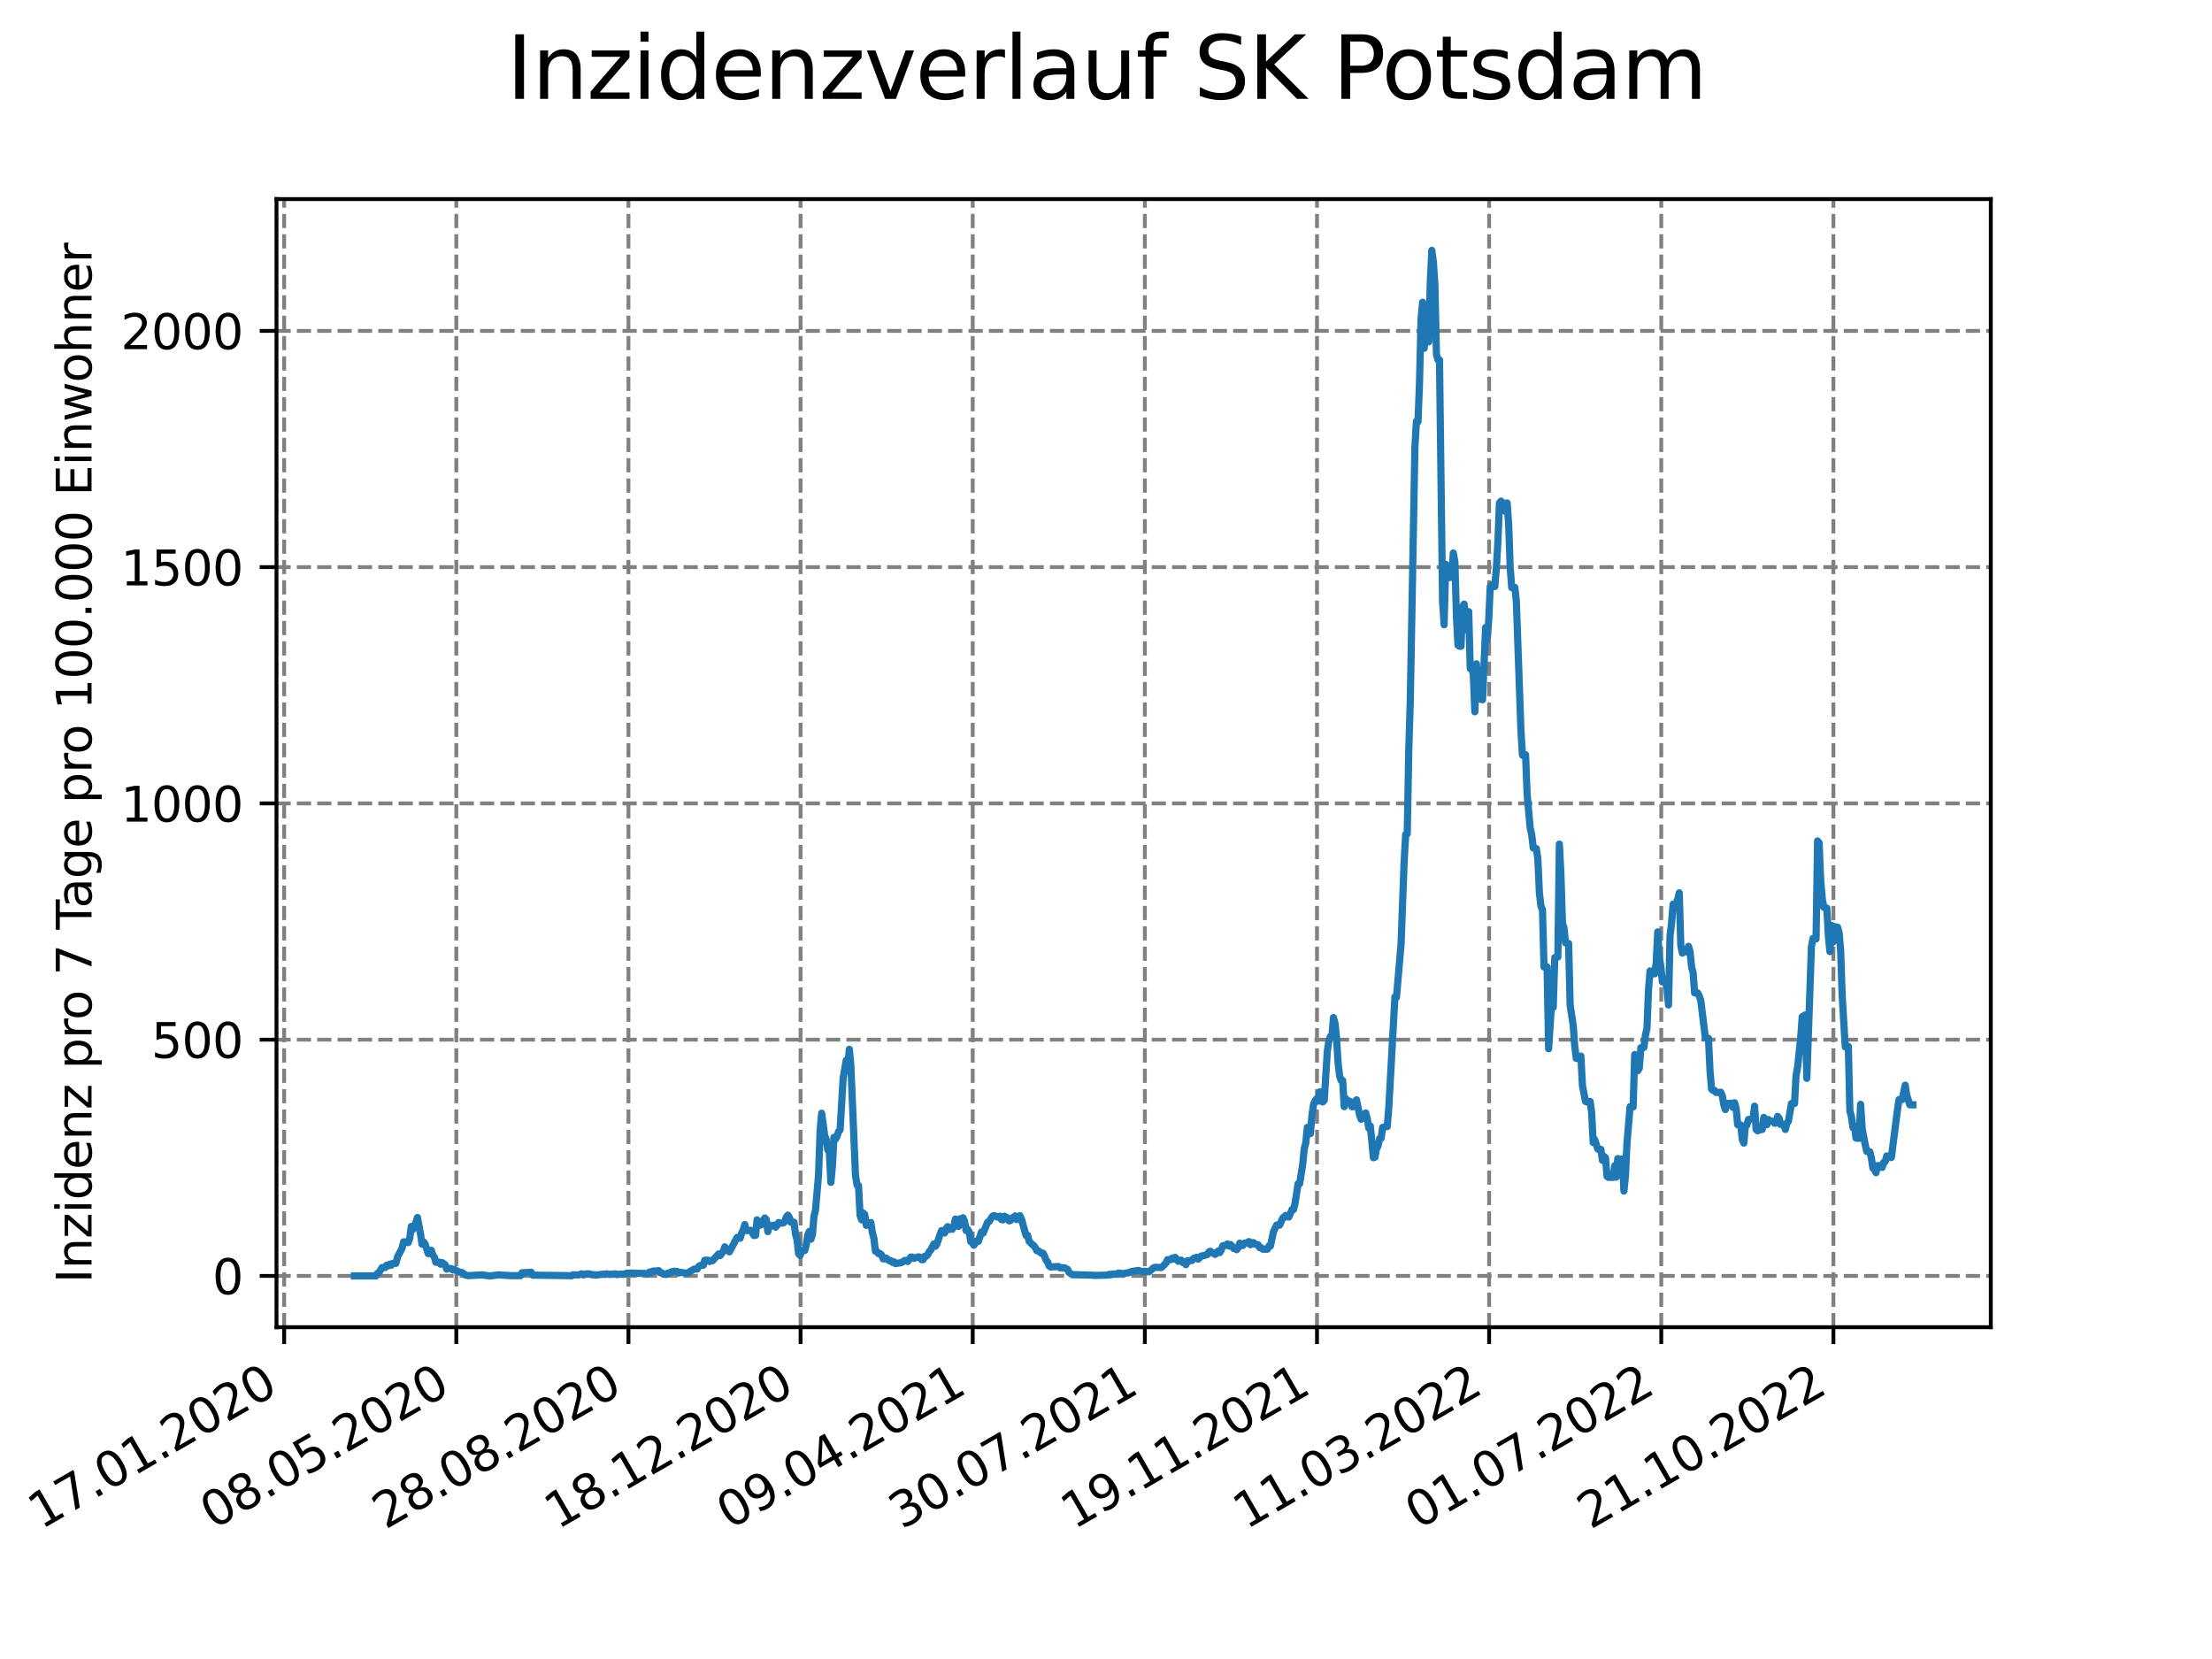 <?xml version="1.0" encoding="utf-8" standalone="no"?>
<!DOCTYPE svg PUBLIC "-//W3C//DTD SVG 1.1//EN"
  "http://www.w3.org/Graphics/SVG/1.1/DTD/svg11.dtd">
<svg xmlns:xlink="http://www.w3.org/1999/xlink" width="460.8pt" height="345.6pt" viewBox="0 0 460.8 345.6" xmlns="http://www.w3.org/2000/svg" version="1.1">
 <defs>
  <style type="text/css">*{stroke-linejoin: round; stroke-linecap: butt}</style>
 </defs>
 <g id="figure_1">
  <g id="patch_1">
   <path d="M 0 345.6 
L 460.8 345.6 
L 460.8 0 
L 0 0 
z
" style="fill: #ffffff"/>
  </g>
  <g id="axes_1">
   <g id="patch_2">
    <path d="M 57.6 276.48 
L 414.72 276.48 
L 414.72 41.472 
L 57.6 41.472 
z
" style="fill: #ffffff"/>
   </g>
   <g id="matplotlib.axis_1">
    <g id="xtick_1">
     <g id="line2d_1">
      <path d="M 59.198 276.48 
L 59.198 41.472 
" clip-path="url(#p64af1d3ea0)" style="fill: none; stroke-dasharray: 2.96,1.28; stroke-dashoffset: 0; stroke: #808080; stroke-width: 0.8"/>
     </g>
     <g id="line2d_2">
      <defs>
       <path id="ma44b26aef0" d="M 0 0 
L 0 3.5 
" style="stroke: #000000; stroke-width: 0.8"/>
      </defs>
      <g>
       <use xlink:href="#ma44b26aef0" x="59.198" y="276.48" style="stroke: #000000; stroke-width: 0.8"/>
      </g>
     </g>
     <g id="text_1">
      <!-- 17.01.2020 -->
      <g transform="translate(8.573 318.689) rotate(-30) scale(0.1 -0.1)">
       <defs>
        <path id="DejaVuSans-31" d="M 794 531 
L 1825 531 
L 1825 4091 
L 703 3866 
L 703 4441 
L 1819 4666 
L 2450 4666 
L 2450 531 
L 3481 531 
L 3481 0 
L 794 0 
L 794 531 
z
" transform="scale(0.016)"/>
        <path id="DejaVuSans-37" d="M 525 4666 
L 3525 4666 
L 3525 4397 
L 1831 0 
L 1172 0 
L 2766 4134 
L 525 4134 
L 525 4666 
z
" transform="scale(0.016)"/>
        <path id="DejaVuSans-2e" d="M 684 794 
L 1344 794 
L 1344 0 
L 684 0 
L 684 794 
z
" transform="scale(0.016)"/>
        <path id="DejaVuSans-30" d="M 2034 4250 
Q 1547 4250 1301 3770 
Q 1056 3291 1056 2328 
Q 1056 1369 1301 889 
Q 1547 409 2034 409 
Q 2525 409 2770 889 
Q 3016 1369 3016 2328 
Q 3016 3291 2770 3770 
Q 2525 4250 2034 4250 
z
M 2034 4750 
Q 2819 4750 3233 4129 
Q 3647 3509 3647 2328 
Q 3647 1150 3233 529 
Q 2819 -91 2034 -91 
Q 1250 -91 836 529 
Q 422 1150 422 2328 
Q 422 3509 836 4129 
Q 1250 4750 2034 4750 
z
" transform="scale(0.016)"/>
        <path id="DejaVuSans-32" d="M 1228 531 
L 3431 531 
L 3431 0 
L 469 0 
L 469 531 
Q 828 903 1448 1529 
Q 2069 2156 2228 2338 
Q 2531 2678 2651 2914 
Q 2772 3150 2772 3378 
Q 2772 3750 2511 3984 
Q 2250 4219 1831 4219 
Q 1534 4219 1204 4116 
Q 875 4013 500 3803 
L 500 4441 
Q 881 4594 1212 4672 
Q 1544 4750 1819 4750 
Q 2544 4750 2975 4387 
Q 3406 4025 3406 3419 
Q 3406 3131 3298 2873 
Q 3191 2616 2906 2266 
Q 2828 2175 2409 1742 
Q 1991 1309 1228 531 
z
" transform="scale(0.016)"/>
       </defs>
       <use xlink:href="#DejaVuSans-31"/>
       <use xlink:href="#DejaVuSans-37" x="63.623"/>
       <use xlink:href="#DejaVuSans-2e" x="127.246"/>
       <use xlink:href="#DejaVuSans-30" x="159.033"/>
       <use xlink:href="#DejaVuSans-31" x="222.656"/>
       <use xlink:href="#DejaVuSans-2e" x="286.279"/>
       <use xlink:href="#DejaVuSans-32" x="318.066"/>
       <use xlink:href="#DejaVuSans-30" x="381.689"/>
       <use xlink:href="#DejaVuSans-32" x="445.312"/>
       <use xlink:href="#DejaVuSans-30" x="508.936"/>
      </g>
     </g>
    </g>
    <g id="xtick_2">
     <g id="line2d_3">
      <path d="M 95.057 276.48 
L 95.057 41.472 
" clip-path="url(#p64af1d3ea0)" style="fill: none; stroke-dasharray: 2.96,1.28; stroke-dashoffset: 0; stroke: #808080; stroke-width: 0.8"/>
     </g>
     <g id="line2d_4">
      <g>
       <use xlink:href="#ma44b26aef0" x="95.057" y="276.48" style="stroke: #000000; stroke-width: 0.8"/>
      </g>
     </g>
     <g id="text_2">
      <!-- 08.05.2020 -->
      <g transform="translate(44.432 318.689) rotate(-30) scale(0.1 -0.1)">
       <defs>
        <path id="DejaVuSans-38" d="M 2034 2216 
Q 1584 2216 1326 1975 
Q 1069 1734 1069 1313 
Q 1069 891 1326 650 
Q 1584 409 2034 409 
Q 2484 409 2743 651 
Q 3003 894 3003 1313 
Q 3003 1734 2745 1975 
Q 2488 2216 2034 2216 
z
M 1403 2484 
Q 997 2584 770 2862 
Q 544 3141 544 3541 
Q 544 4100 942 4425 
Q 1341 4750 2034 4750 
Q 2731 4750 3128 4425 
Q 3525 4100 3525 3541 
Q 3525 3141 3298 2862 
Q 3072 2584 2669 2484 
Q 3125 2378 3379 2068 
Q 3634 1759 3634 1313 
Q 3634 634 3220 271 
Q 2806 -91 2034 -91 
Q 1263 -91 848 271 
Q 434 634 434 1313 
Q 434 1759 690 2068 
Q 947 2378 1403 2484 
z
M 1172 3481 
Q 1172 3119 1398 2916 
Q 1625 2713 2034 2713 
Q 2441 2713 2670 2916 
Q 2900 3119 2900 3481 
Q 2900 3844 2670 4047 
Q 2441 4250 2034 4250 
Q 1625 4250 1398 4047 
Q 1172 3844 1172 3481 
z
" transform="scale(0.016)"/>
        <path id="DejaVuSans-35" d="M 691 4666 
L 3169 4666 
L 3169 4134 
L 1269 4134 
L 1269 2991 
Q 1406 3038 1543 3061 
Q 1681 3084 1819 3084 
Q 2600 3084 3056 2656 
Q 3513 2228 3513 1497 
Q 3513 744 3044 326 
Q 2575 -91 1722 -91 
Q 1428 -91 1123 -41 
Q 819 9 494 109 
L 494 744 
Q 775 591 1075 516 
Q 1375 441 1709 441 
Q 2250 441 2565 725 
Q 2881 1009 2881 1497 
Q 2881 1984 2565 2268 
Q 2250 2553 1709 2553 
Q 1456 2553 1204 2497 
Q 953 2441 691 2322 
L 691 4666 
z
" transform="scale(0.016)"/>
       </defs>
       <use xlink:href="#DejaVuSans-30"/>
       <use xlink:href="#DejaVuSans-38" x="63.623"/>
       <use xlink:href="#DejaVuSans-2e" x="127.246"/>
       <use xlink:href="#DejaVuSans-30" x="159.033"/>
       <use xlink:href="#DejaVuSans-35" x="222.656"/>
       <use xlink:href="#DejaVuSans-2e" x="286.279"/>
       <use xlink:href="#DejaVuSans-32" x="318.066"/>
       <use xlink:href="#DejaVuSans-30" x="381.689"/>
       <use xlink:href="#DejaVuSans-32" x="445.312"/>
       <use xlink:href="#DejaVuSans-30" x="508.936"/>
      </g>
     </g>
    </g>
    <g id="xtick_3">
     <g id="line2d_5">
      <path d="M 130.917 276.48 
L 130.917 41.472 
" clip-path="url(#p64af1d3ea0)" style="fill: none; stroke-dasharray: 2.96,1.28; stroke-dashoffset: 0; stroke: #808080; stroke-width: 0.8"/>
     </g>
     <g id="line2d_6">
      <g>
       <use xlink:href="#ma44b26aef0" x="130.917" y="276.48" style="stroke: #000000; stroke-width: 0.8"/>
      </g>
     </g>
     <g id="text_3">
      <!-- 28.08.2020 -->
      <g transform="translate(80.292 318.689) rotate(-30) scale(0.1 -0.1)">
       <use xlink:href="#DejaVuSans-32"/>
       <use xlink:href="#DejaVuSans-38" x="63.623"/>
       <use xlink:href="#DejaVuSans-2e" x="127.246"/>
       <use xlink:href="#DejaVuSans-30" x="159.033"/>
       <use xlink:href="#DejaVuSans-38" x="222.656"/>
       <use xlink:href="#DejaVuSans-2e" x="286.279"/>
       <use xlink:href="#DejaVuSans-32" x="318.066"/>
       <use xlink:href="#DejaVuSans-30" x="381.689"/>
       <use xlink:href="#DejaVuSans-32" x="445.312"/>
       <use xlink:href="#DejaVuSans-30" x="508.936"/>
      </g>
     </g>
    </g>
    <g id="xtick_4">
     <g id="line2d_7">
      <path d="M 166.776 276.48 
L 166.776 41.472 
" clip-path="url(#p64af1d3ea0)" style="fill: none; stroke-dasharray: 2.96,1.28; stroke-dashoffset: 0; stroke: #808080; stroke-width: 0.8"/>
     </g>
     <g id="line2d_8">
      <g>
       <use xlink:href="#ma44b26aef0" x="166.776" y="276.48" style="stroke: #000000; stroke-width: 0.8"/>
      </g>
     </g>
     <g id="text_4">
      <!-- 18.12.2020 -->
      <g transform="translate(116.151 318.689) rotate(-30) scale(0.1 -0.1)">
       <use xlink:href="#DejaVuSans-31"/>
       <use xlink:href="#DejaVuSans-38" x="63.623"/>
       <use xlink:href="#DejaVuSans-2e" x="127.246"/>
       <use xlink:href="#DejaVuSans-31" x="159.033"/>
       <use xlink:href="#DejaVuSans-32" x="222.656"/>
       <use xlink:href="#DejaVuSans-2e" x="286.279"/>
       <use xlink:href="#DejaVuSans-32" x="318.066"/>
       <use xlink:href="#DejaVuSans-30" x="381.689"/>
       <use xlink:href="#DejaVuSans-32" x="445.312"/>
       <use xlink:href="#DejaVuSans-30" x="508.936"/>
      </g>
     </g>
    </g>
    <g id="xtick_5">
     <g id="line2d_9">
      <path d="M 202.635 276.48 
L 202.635 41.472 
" clip-path="url(#p64af1d3ea0)" style="fill: none; stroke-dasharray: 2.96,1.28; stroke-dashoffset: 0; stroke: #808080; stroke-width: 0.8"/>
     </g>
     <g id="line2d_10">
      <g>
       <use xlink:href="#ma44b26aef0" x="202.635" y="276.48" style="stroke: #000000; stroke-width: 0.8"/>
      </g>
     </g>
     <g id="text_5">
      <!-- 09.04.2021 -->
      <g transform="translate(152.01 318.689) rotate(-30) scale(0.1 -0.1)">
       <defs>
        <path id="DejaVuSans-39" d="M 703 97 
L 703 672 
Q 941 559 1184 500 
Q 1428 441 1663 441 
Q 2288 441 2617 861 
Q 2947 1281 2994 2138 
Q 2813 1869 2534 1725 
Q 2256 1581 1919 1581 
Q 1219 1581 811 2004 
Q 403 2428 403 3163 
Q 403 3881 828 4315 
Q 1253 4750 1959 4750 
Q 2769 4750 3195 4129 
Q 3622 3509 3622 2328 
Q 3622 1225 3098 567 
Q 2575 -91 1691 -91 
Q 1453 -91 1209 -44 
Q 966 3 703 97 
z
M 1959 2075 
Q 2384 2075 2632 2365 
Q 2881 2656 2881 3163 
Q 2881 3666 2632 3958 
Q 2384 4250 1959 4250 
Q 1534 4250 1286 3958 
Q 1038 3666 1038 3163 
Q 1038 2656 1286 2365 
Q 1534 2075 1959 2075 
z
" transform="scale(0.016)"/>
        <path id="DejaVuSans-34" d="M 2419 4116 
L 825 1625 
L 2419 1625 
L 2419 4116 
z
M 2253 4666 
L 3047 4666 
L 3047 1625 
L 3713 1625 
L 3713 1100 
L 3047 1100 
L 3047 0 
L 2419 0 
L 2419 1100 
L 313 1100 
L 313 1709 
L 2253 4666 
z
" transform="scale(0.016)"/>
       </defs>
       <use xlink:href="#DejaVuSans-30"/>
       <use xlink:href="#DejaVuSans-39" x="63.623"/>
       <use xlink:href="#DejaVuSans-2e" x="127.246"/>
       <use xlink:href="#DejaVuSans-30" x="159.033"/>
       <use xlink:href="#DejaVuSans-34" x="222.656"/>
       <use xlink:href="#DejaVuSans-2e" x="286.279"/>
       <use xlink:href="#DejaVuSans-32" x="318.066"/>
       <use xlink:href="#DejaVuSans-30" x="381.689"/>
       <use xlink:href="#DejaVuSans-32" x="445.312"/>
       <use xlink:href="#DejaVuSans-31" x="508.936"/>
      </g>
     </g>
    </g>
    <g id="xtick_6">
     <g id="line2d_11">
      <path d="M 238.495 276.48 
L 238.495 41.472 
" clip-path="url(#p64af1d3ea0)" style="fill: none; stroke-dasharray: 2.96,1.28; stroke-dashoffset: 0; stroke: #808080; stroke-width: 0.8"/>
     </g>
     <g id="line2d_12">
      <g>
       <use xlink:href="#ma44b26aef0" x="238.495" y="276.48" style="stroke: #000000; stroke-width: 0.8"/>
      </g>
     </g>
     <g id="text_6">
      <!-- 30.07.2021 -->
      <g transform="translate(187.869 318.689) rotate(-30) scale(0.1 -0.1)">
       <defs>
        <path id="DejaVuSans-33" d="M 2597 2516 
Q 3050 2419 3304 2112 
Q 3559 1806 3559 1356 
Q 3559 666 3084 287 
Q 2609 -91 1734 -91 
Q 1441 -91 1130 -33 
Q 819 25 488 141 
L 488 750 
Q 750 597 1062 519 
Q 1375 441 1716 441 
Q 2309 441 2620 675 
Q 2931 909 2931 1356 
Q 2931 1769 2642 2001 
Q 2353 2234 1838 2234 
L 1294 2234 
L 1294 2753 
L 1863 2753 
Q 2328 2753 2575 2939 
Q 2822 3125 2822 3475 
Q 2822 3834 2567 4026 
Q 2313 4219 1838 4219 
Q 1578 4219 1281 4162 
Q 984 4106 628 3988 
L 628 4550 
Q 988 4650 1302 4700 
Q 1616 4750 1894 4750 
Q 2613 4750 3031 4423 
Q 3450 4097 3450 3541 
Q 3450 3153 3228 2886 
Q 3006 2619 2597 2516 
z
" transform="scale(0.016)"/>
       </defs>
       <use xlink:href="#DejaVuSans-33"/>
       <use xlink:href="#DejaVuSans-30" x="63.623"/>
       <use xlink:href="#DejaVuSans-2e" x="127.246"/>
       <use xlink:href="#DejaVuSans-30" x="159.033"/>
       <use xlink:href="#DejaVuSans-37" x="222.656"/>
       <use xlink:href="#DejaVuSans-2e" x="286.279"/>
       <use xlink:href="#DejaVuSans-32" x="318.066"/>
       <use xlink:href="#DejaVuSans-30" x="381.689"/>
       <use xlink:href="#DejaVuSans-32" x="445.312"/>
       <use xlink:href="#DejaVuSans-31" x="508.936"/>
      </g>
     </g>
    </g>
    <g id="xtick_7">
     <g id="line2d_13">
      <path d="M 274.354 276.48 
L 274.354 41.472 
" clip-path="url(#p64af1d3ea0)" style="fill: none; stroke-dasharray: 2.96,1.28; stroke-dashoffset: 0; stroke: #808080; stroke-width: 0.8"/>
     </g>
     <g id="line2d_14">
      <g>
       <use xlink:href="#ma44b26aef0" x="274.354" y="276.48" style="stroke: #000000; stroke-width: 0.8"/>
      </g>
     </g>
     <g id="text_7">
      <!-- 19.11.2021 -->
      <g transform="translate(223.729 318.689) rotate(-30) scale(0.1 -0.1)">
       <use xlink:href="#DejaVuSans-31"/>
       <use xlink:href="#DejaVuSans-39" x="63.623"/>
       <use xlink:href="#DejaVuSans-2e" x="127.246"/>
       <use xlink:href="#DejaVuSans-31" x="159.033"/>
       <use xlink:href="#DejaVuSans-31" x="222.656"/>
       <use xlink:href="#DejaVuSans-2e" x="286.279"/>
       <use xlink:href="#DejaVuSans-32" x="318.066"/>
       <use xlink:href="#DejaVuSans-30" x="381.689"/>
       <use xlink:href="#DejaVuSans-32" x="445.312"/>
       <use xlink:href="#DejaVuSans-31" x="508.936"/>
      </g>
     </g>
    </g>
    <g id="xtick_8">
     <g id="line2d_15">
      <path d="M 310.213 276.48 
L 310.213 41.472 
" clip-path="url(#p64af1d3ea0)" style="fill: none; stroke-dasharray: 2.96,1.28; stroke-dashoffset: 0; stroke: #808080; stroke-width: 0.8"/>
     </g>
     <g id="line2d_16">
      <g>
       <use xlink:href="#ma44b26aef0" x="310.213" y="276.48" style="stroke: #000000; stroke-width: 0.8"/>
      </g>
     </g>
     <g id="text_8">
      <!-- 11.03.2022 -->
      <g transform="translate(259.588 318.689) rotate(-30) scale(0.1 -0.1)">
       <use xlink:href="#DejaVuSans-31"/>
       <use xlink:href="#DejaVuSans-31" x="63.623"/>
       <use xlink:href="#DejaVuSans-2e" x="127.246"/>
       <use xlink:href="#DejaVuSans-30" x="159.033"/>
       <use xlink:href="#DejaVuSans-33" x="222.656"/>
       <use xlink:href="#DejaVuSans-2e" x="286.279"/>
       <use xlink:href="#DejaVuSans-32" x="318.066"/>
       <use xlink:href="#DejaVuSans-30" x="381.689"/>
       <use xlink:href="#DejaVuSans-32" x="445.312"/>
       <use xlink:href="#DejaVuSans-32" x="508.936"/>
      </g>
     </g>
    </g>
    <g id="xtick_9">
     <g id="line2d_17">
      <path d="M 346.072 276.48 
L 346.072 41.472 
" clip-path="url(#p64af1d3ea0)" style="fill: none; stroke-dasharray: 2.96,1.28; stroke-dashoffset: 0; stroke: #808080; stroke-width: 0.8"/>
     </g>
     <g id="line2d_18">
      <g>
       <use xlink:href="#ma44b26aef0" x="346.072" y="276.48" style="stroke: #000000; stroke-width: 0.8"/>
      </g>
     </g>
     <g id="text_9">
      <!-- 01.07.2022 -->
      <g transform="translate(295.447 318.689) rotate(-30) scale(0.1 -0.1)">
       <use xlink:href="#DejaVuSans-30"/>
       <use xlink:href="#DejaVuSans-31" x="63.623"/>
       <use xlink:href="#DejaVuSans-2e" x="127.246"/>
       <use xlink:href="#DejaVuSans-30" x="159.033"/>
       <use xlink:href="#DejaVuSans-37" x="222.656"/>
       <use xlink:href="#DejaVuSans-2e" x="286.279"/>
       <use xlink:href="#DejaVuSans-32" x="318.066"/>
       <use xlink:href="#DejaVuSans-30" x="381.689"/>
       <use xlink:href="#DejaVuSans-32" x="445.312"/>
       <use xlink:href="#DejaVuSans-32" x="508.936"/>
      </g>
     </g>
    </g>
    <g id="xtick_10">
     <g id="line2d_19">
      <path d="M 381.932 276.48 
L 381.932 41.472 
" clip-path="url(#p64af1d3ea0)" style="fill: none; stroke-dasharray: 2.96,1.28; stroke-dashoffset: 0; stroke: #808080; stroke-width: 0.8"/>
     </g>
     <g id="line2d_20">
      <g>
       <use xlink:href="#ma44b26aef0" x="381.932" y="276.48" style="stroke: #000000; stroke-width: 0.8"/>
      </g>
     </g>
     <g id="text_10">
      <!-- 21.10.2022 -->
      <g transform="translate(331.306 318.689) rotate(-30) scale(0.1 -0.1)">
       <use xlink:href="#DejaVuSans-32"/>
       <use xlink:href="#DejaVuSans-31" x="63.623"/>
       <use xlink:href="#DejaVuSans-2e" x="127.246"/>
       <use xlink:href="#DejaVuSans-31" x="159.033"/>
       <use xlink:href="#DejaVuSans-30" x="222.656"/>
       <use xlink:href="#DejaVuSans-2e" x="286.279"/>
       <use xlink:href="#DejaVuSans-32" x="318.066"/>
       <use xlink:href="#DejaVuSans-30" x="381.689"/>
       <use xlink:href="#DejaVuSans-32" x="445.312"/>
       <use xlink:href="#DejaVuSans-32" x="508.936"/>
      </g>
     </g>
    </g>
   </g>
   <g id="matplotlib.axis_2">
    <g id="ytick_1">
     <g id="line2d_21">
      <path d="M 57.6 265.798 
L 414.72 265.798 
" clip-path="url(#p64af1d3ea0)" style="fill: none; stroke-dasharray: 2.96,1.28; stroke-dashoffset: 0; stroke: #808080; stroke-width: 0.8"/>
     </g>
     <g id="line2d_22">
      <defs>
       <path id="me7f6f601cd" d="M 0 0 
L -3.5 0 
" style="stroke: #000000; stroke-width: 0.8"/>
      </defs>
      <g>
       <use xlink:href="#me7f6f601cd" x="57.6" y="265.798" style="stroke: #000000; stroke-width: 0.8"/>
      </g>
     </g>
     <g id="text_11">
      <!-- 0 -->
      <g transform="translate(44.237 269.597) scale(0.1 -0.1)">
       <use xlink:href="#DejaVuSans-30"/>
      </g>
     </g>
    </g>
    <g id="ytick_2">
     <g id="line2d_23">
      <path d="M 57.6 216.581 
L 414.72 216.581 
" clip-path="url(#p64af1d3ea0)" style="fill: none; stroke-dasharray: 2.96,1.28; stroke-dashoffset: 0; stroke: #808080; stroke-width: 0.8"/>
     </g>
     <g id="line2d_24">
      <g>
       <use xlink:href="#me7f6f601cd" x="57.6" y="216.581" style="stroke: #000000; stroke-width: 0.8"/>
      </g>
     </g>
     <g id="text_12">
      <!-- 500 -->
      <g transform="translate(31.512 220.38) scale(0.1 -0.1)">
       <use xlink:href="#DejaVuSans-35"/>
       <use xlink:href="#DejaVuSans-30" x="63.623"/>
       <use xlink:href="#DejaVuSans-30" x="127.246"/>
      </g>
     </g>
    </g>
    <g id="ytick_3">
     <g id="line2d_25">
      <path d="M 57.6 167.363 
L 414.72 167.363 
" clip-path="url(#p64af1d3ea0)" style="fill: none; stroke-dasharray: 2.96,1.28; stroke-dashoffset: 0; stroke: #808080; stroke-width: 0.8"/>
     </g>
     <g id="line2d_26">
      <g>
       <use xlink:href="#me7f6f601cd" x="57.6" y="167.363" style="stroke: #000000; stroke-width: 0.8"/>
      </g>
     </g>
     <g id="text_13">
      <!-- 1000 -->
      <g transform="translate(25.15 171.163) scale(0.1 -0.1)">
       <use xlink:href="#DejaVuSans-31"/>
       <use xlink:href="#DejaVuSans-30" x="63.623"/>
       <use xlink:href="#DejaVuSans-30" x="127.246"/>
       <use xlink:href="#DejaVuSans-30" x="190.869"/>
      </g>
     </g>
    </g>
    <g id="ytick_4">
     <g id="line2d_27">
      <path d="M 57.6 118.146 
L 414.72 118.146 
" clip-path="url(#p64af1d3ea0)" style="fill: none; stroke-dasharray: 2.96,1.28; stroke-dashoffset: 0; stroke: #808080; stroke-width: 0.8"/>
     </g>
     <g id="line2d_28">
      <g>
       <use xlink:href="#me7f6f601cd" x="57.6" y="118.146" style="stroke: #000000; stroke-width: 0.8"/>
      </g>
     </g>
     <g id="text_14">
      <!-- 1500 -->
      <g transform="translate(25.15 121.945) scale(0.1 -0.1)">
       <use xlink:href="#DejaVuSans-31"/>
       <use xlink:href="#DejaVuSans-35" x="63.623"/>
       <use xlink:href="#DejaVuSans-30" x="127.246"/>
       <use xlink:href="#DejaVuSans-30" x="190.869"/>
      </g>
     </g>
    </g>
    <g id="ytick_5">
     <g id="line2d_29">
      <path d="M 57.6 68.929 
L 414.72 68.929 
" clip-path="url(#p64af1d3ea0)" style="fill: none; stroke-dasharray: 2.96,1.28; stroke-dashoffset: 0; stroke: #808080; stroke-width: 0.8"/>
     </g>
     <g id="line2d_30">
      <g>
       <use xlink:href="#me7f6f601cd" x="57.6" y="68.929" style="stroke: #000000; stroke-width: 0.8"/>
      </g>
     </g>
     <g id="text_15">
      <!-- 2000 -->
      <g transform="translate(25.15 72.728) scale(0.1 -0.1)">
       <use xlink:href="#DejaVuSans-32"/>
       <use xlink:href="#DejaVuSans-30" x="63.623"/>
       <use xlink:href="#DejaVuSans-30" x="127.246"/>
       <use xlink:href="#DejaVuSans-30" x="190.869"/>
      </g>
     </g>
    </g>
    <g id="text_16">
     <!-- Inzidenz pro 7 Tage pro 100.000 Einwohner -->
     <g transform="translate(19.07 267.301) rotate(-90) scale(0.1 -0.1)">
      <defs>
       <path id="DejaVuSans-49" d="M 628 4666 
L 1259 4666 
L 1259 0 
L 628 0 
L 628 4666 
z
" transform="scale(0.016)"/>
       <path id="DejaVuSans-6e" d="M 3513 2113 
L 3513 0 
L 2938 0 
L 2938 2094 
Q 2938 2591 2744 2837 
Q 2550 3084 2163 3084 
Q 1697 3084 1428 2787 
Q 1159 2491 1159 1978 
L 1159 0 
L 581 0 
L 581 3500 
L 1159 3500 
L 1159 2956 
Q 1366 3272 1645 3428 
Q 1925 3584 2291 3584 
Q 2894 3584 3203 3211 
Q 3513 2838 3513 2113 
z
" transform="scale(0.016)"/>
       <path id="DejaVuSans-7a" d="M 353 3500 
L 3084 3500 
L 3084 2975 
L 922 459 
L 3084 459 
L 3084 0 
L 275 0 
L 275 525 
L 2438 3041 
L 353 3041 
L 353 3500 
z
" transform="scale(0.016)"/>
       <path id="DejaVuSans-69" d="M 603 3500 
L 1178 3500 
L 1178 0 
L 603 0 
L 603 3500 
z
M 603 4863 
L 1178 4863 
L 1178 4134 
L 603 4134 
L 603 4863 
z
" transform="scale(0.016)"/>
       <path id="DejaVuSans-64" d="M 2906 2969 
L 2906 4863 
L 3481 4863 
L 3481 0 
L 2906 0 
L 2906 525 
Q 2725 213 2448 61 
Q 2172 -91 1784 -91 
Q 1150 -91 751 415 
Q 353 922 353 1747 
Q 353 2572 751 3078 
Q 1150 3584 1784 3584 
Q 2172 3584 2448 3432 
Q 2725 3281 2906 2969 
z
M 947 1747 
Q 947 1113 1208 752 
Q 1469 391 1925 391 
Q 2381 391 2643 752 
Q 2906 1113 2906 1747 
Q 2906 2381 2643 2742 
Q 2381 3103 1925 3103 
Q 1469 3103 1208 2742 
Q 947 2381 947 1747 
z
" transform="scale(0.016)"/>
       <path id="DejaVuSans-65" d="M 3597 1894 
L 3597 1613 
L 953 1613 
Q 991 1019 1311 708 
Q 1631 397 2203 397 
Q 2534 397 2845 478 
Q 3156 559 3463 722 
L 3463 178 
Q 3153 47 2828 -22 
Q 2503 -91 2169 -91 
Q 1331 -91 842 396 
Q 353 884 353 1716 
Q 353 2575 817 3079 
Q 1281 3584 2069 3584 
Q 2775 3584 3186 3129 
Q 3597 2675 3597 1894 
z
M 3022 2063 
Q 3016 2534 2758 2815 
Q 2500 3097 2075 3097 
Q 1594 3097 1305 2825 
Q 1016 2553 972 2059 
L 3022 2063 
z
" transform="scale(0.016)"/>
       <path id="DejaVuSans-20" transform="scale(0.016)"/>
       <path id="DejaVuSans-70" d="M 1159 525 
L 1159 -1331 
L 581 -1331 
L 581 3500 
L 1159 3500 
L 1159 2969 
Q 1341 3281 1617 3432 
Q 1894 3584 2278 3584 
Q 2916 3584 3314 3078 
Q 3713 2572 3713 1747 
Q 3713 922 3314 415 
Q 2916 -91 2278 -91 
Q 1894 -91 1617 61 
Q 1341 213 1159 525 
z
M 3116 1747 
Q 3116 2381 2855 2742 
Q 2594 3103 2138 3103 
Q 1681 3103 1420 2742 
Q 1159 2381 1159 1747 
Q 1159 1113 1420 752 
Q 1681 391 2138 391 
Q 2594 391 2855 752 
Q 3116 1113 3116 1747 
z
" transform="scale(0.016)"/>
       <path id="DejaVuSans-72" d="M 2631 2963 
Q 2534 3019 2420 3045 
Q 2306 3072 2169 3072 
Q 1681 3072 1420 2755 
Q 1159 2438 1159 1844 
L 1159 0 
L 581 0 
L 581 3500 
L 1159 3500 
L 1159 2956 
Q 1341 3275 1631 3429 
Q 1922 3584 2338 3584 
Q 2397 3584 2469 3576 
Q 2541 3569 2628 3553 
L 2631 2963 
z
" transform="scale(0.016)"/>
       <path id="DejaVuSans-6f" d="M 1959 3097 
Q 1497 3097 1228 2736 
Q 959 2375 959 1747 
Q 959 1119 1226 758 
Q 1494 397 1959 397 
Q 2419 397 2687 759 
Q 2956 1122 2956 1747 
Q 2956 2369 2687 2733 
Q 2419 3097 1959 3097 
z
M 1959 3584 
Q 2709 3584 3137 3096 
Q 3566 2609 3566 1747 
Q 3566 888 3137 398 
Q 2709 -91 1959 -91 
Q 1206 -91 779 398 
Q 353 888 353 1747 
Q 353 2609 779 3096 
Q 1206 3584 1959 3584 
z
" transform="scale(0.016)"/>
       <path id="DejaVuSans-54" d="M -19 4666 
L 3928 4666 
L 3928 4134 
L 2272 4134 
L 2272 0 
L 1638 0 
L 1638 4134 
L -19 4134 
L -19 4666 
z
" transform="scale(0.016)"/>
       <path id="DejaVuSans-61" d="M 2194 1759 
Q 1497 1759 1228 1600 
Q 959 1441 959 1056 
Q 959 750 1161 570 
Q 1363 391 1709 391 
Q 2188 391 2477 730 
Q 2766 1069 2766 1631 
L 2766 1759 
L 2194 1759 
z
M 3341 1997 
L 3341 0 
L 2766 0 
L 2766 531 
Q 2569 213 2275 61 
Q 1981 -91 1556 -91 
Q 1019 -91 701 211 
Q 384 513 384 1019 
Q 384 1609 779 1909 
Q 1175 2209 1959 2209 
L 2766 2209 
L 2766 2266 
Q 2766 2663 2505 2880 
Q 2244 3097 1772 3097 
Q 1472 3097 1187 3025 
Q 903 2953 641 2809 
L 641 3341 
Q 956 3463 1253 3523 
Q 1550 3584 1831 3584 
Q 2591 3584 2966 3190 
Q 3341 2797 3341 1997 
z
" transform="scale(0.016)"/>
       <path id="DejaVuSans-67" d="M 2906 1791 
Q 2906 2416 2648 2759 
Q 2391 3103 1925 3103 
Q 1463 3103 1205 2759 
Q 947 2416 947 1791 
Q 947 1169 1205 825 
Q 1463 481 1925 481 
Q 2391 481 2648 825 
Q 2906 1169 2906 1791 
z
M 3481 434 
Q 3481 -459 3084 -895 
Q 2688 -1331 1869 -1331 
Q 1566 -1331 1297 -1286 
Q 1028 -1241 775 -1147 
L 775 -588 
Q 1028 -725 1275 -790 
Q 1522 -856 1778 -856 
Q 2344 -856 2625 -561 
Q 2906 -266 2906 331 
L 2906 616 
Q 2728 306 2450 153 
Q 2172 0 1784 0 
Q 1141 0 747 490 
Q 353 981 353 1791 
Q 353 2603 747 3093 
Q 1141 3584 1784 3584 
Q 2172 3584 2450 3431 
Q 2728 3278 2906 2969 
L 2906 3500 
L 3481 3500 
L 3481 434 
z
" transform="scale(0.016)"/>
       <path id="DejaVuSans-45" d="M 628 4666 
L 3578 4666 
L 3578 4134 
L 1259 4134 
L 1259 2753 
L 3481 2753 
L 3481 2222 
L 1259 2222 
L 1259 531 
L 3634 531 
L 3634 0 
L 628 0 
L 628 4666 
z
" transform="scale(0.016)"/>
       <path id="DejaVuSans-77" d="M 269 3500 
L 844 3500 
L 1563 769 
L 2278 3500 
L 2956 3500 
L 3675 769 
L 4391 3500 
L 4966 3500 
L 4050 0 
L 3372 0 
L 2619 2869 
L 1863 0 
L 1184 0 
L 269 3500 
z
" transform="scale(0.016)"/>
       <path id="DejaVuSans-68" d="M 3513 2113 
L 3513 0 
L 2938 0 
L 2938 2094 
Q 2938 2591 2744 2837 
Q 2550 3084 2163 3084 
Q 1697 3084 1428 2787 
Q 1159 2491 1159 1978 
L 1159 0 
L 581 0 
L 581 4863 
L 1159 4863 
L 1159 2956 
Q 1366 3272 1645 3428 
Q 1925 3584 2291 3584 
Q 2894 3584 3203 3211 
Q 3513 2838 3513 2113 
z
" transform="scale(0.016)"/>
      </defs>
      <use xlink:href="#DejaVuSans-49"/>
      <use xlink:href="#DejaVuSans-6e" x="29.492"/>
      <use xlink:href="#DejaVuSans-7a" x="92.871"/>
      <use xlink:href="#DejaVuSans-69" x="145.361"/>
      <use xlink:href="#DejaVuSans-64" x="173.145"/>
      <use xlink:href="#DejaVuSans-65" x="236.621"/>
      <use xlink:href="#DejaVuSans-6e" x="298.145"/>
      <use xlink:href="#DejaVuSans-7a" x="361.523"/>
      <use xlink:href="#DejaVuSans-20" x="414.014"/>
      <use xlink:href="#DejaVuSans-70" x="445.801"/>
      <use xlink:href="#DejaVuSans-72" x="509.277"/>
      <use xlink:href="#DejaVuSans-6f" x="548.141"/>
      <use xlink:href="#DejaVuSans-20" x="609.322"/>
      <use xlink:href="#DejaVuSans-37" x="641.109"/>
      <use xlink:href="#DejaVuSans-20" x="704.732"/>
      <use xlink:href="#DejaVuSans-54" x="736.52"/>
      <use xlink:href="#DejaVuSans-61" x="781.104"/>
      <use xlink:href="#DejaVuSans-67" x="842.383"/>
      <use xlink:href="#DejaVuSans-65" x="905.859"/>
      <use xlink:href="#DejaVuSans-20" x="967.383"/>
      <use xlink:href="#DejaVuSans-70" x="999.17"/>
      <use xlink:href="#DejaVuSans-72" x="1062.646"/>
      <use xlink:href="#DejaVuSans-6f" x="1101.51"/>
      <use xlink:href="#DejaVuSans-20" x="1162.691"/>
      <use xlink:href="#DejaVuSans-31" x="1194.479"/>
      <use xlink:href="#DejaVuSans-30" x="1258.102"/>
      <use xlink:href="#DejaVuSans-30" x="1321.725"/>
      <use xlink:href="#DejaVuSans-2e" x="1385.348"/>
      <use xlink:href="#DejaVuSans-30" x="1417.135"/>
      <use xlink:href="#DejaVuSans-30" x="1480.758"/>
      <use xlink:href="#DejaVuSans-30" x="1544.381"/>
      <use xlink:href="#DejaVuSans-20" x="1608.004"/>
      <use xlink:href="#DejaVuSans-45" x="1639.791"/>
      <use xlink:href="#DejaVuSans-69" x="1702.975"/>
      <use xlink:href="#DejaVuSans-6e" x="1730.758"/>
      <use xlink:href="#DejaVuSans-77" x="1794.137"/>
      <use xlink:href="#DejaVuSans-6f" x="1875.924"/>
      <use xlink:href="#DejaVuSans-68" x="1937.105"/>
      <use xlink:href="#DejaVuSans-6e" x="2000.484"/>
      <use xlink:href="#DejaVuSans-65" x="2063.863"/>
      <use xlink:href="#DejaVuSans-72" x="2125.387"/>
     </g>
    </g>
   </g>
   <g id="line2d_31">
    <path d="M 73.833 265.798 
L 78.315 265.798 
L 78.635 265.252 
L 78.955 265.088 
L 79.596 264.051 
L 80.236 264.051 
L 80.556 263.56 
L 80.877 263.724 
L 81.197 263.342 
L 81.517 263.56 
L 81.837 263.178 
L 82.477 263.178 
L 82.798 261.868 
L 83.758 260.012 
L 84.078 258.702 
L 84.719 258.702 
L 85.039 258.866 
L 85.359 257.938 
L 85.679 255.481 
L 85.999 256.136 
L 86.319 255.645 
L 86.96 253.625 
L 87.6 257.064 
L 87.92 259.193 
L 88.24 258.702 
L 88.561 259.139 
L 89.201 261.158 
L 89.521 260.558 
L 89.841 260.449 
L 90.162 261.431 
L 90.482 261.868 
L 90.802 262.959 
L 91.442 262.905 
L 91.762 263.342 
L 92.083 263.014 
L 92.723 263.451 
L 93.043 264.379 
L 93.363 264.215 
L 94.004 264.269 
L 94.324 264.542 
L 94.644 264.433 
L 95.604 264.979 
L 96.245 265.088 
L 96.885 265.579 
L 97.525 265.743 
L 99.446 265.634 
L 100.407 265.579 
L 102.008 265.798 
L 103.929 265.579 
L 105.53 265.689 
L 106.49 265.743 
L 108.411 265.743 
L 108.731 265.143 
L 110.653 265.034 
L 110.973 265.634 
L 118.657 265.743 
L 118.977 265.798 
L 119.297 265.579 
L 120.578 265.579 
L 121.218 265.361 
L 121.538 265.579 
L 122.179 265.361 
L 122.819 265.361 
L 123.459 265.579 
L 123.78 265.525 
L 124.1 265.634 
L 125.701 265.416 
L 126.021 265.47 
L 126.341 265.361 
L 126.981 265.47 
L 128.262 265.361 
L 128.582 265.525 
L 129.223 265.416 
L 129.863 265.47 
L 130.503 265.252 
L 131.464 265.197 
L 134.665 265.307 
L 134.986 265.361 
L 135.306 264.979 
L 135.626 265.088 
L 135.946 264.815 
L 137.227 264.706 
L 137.547 265.143 
L 137.867 265.143 
L 138.187 265.416 
L 138.828 265.47 
L 139.148 265.197 
L 139.468 265.252 
L 139.788 264.979 
L 140.429 264.815 
L 141.069 264.87 
L 141.389 265.197 
L 141.709 265.034 
L 142.35 265.143 
L 142.99 265.197 
L 143.31 265.143 
L 144.591 264.379 
L 145.231 264.379 
L 145.551 263.833 
L 145.871 263.614 
L 146.512 263.56 
L 146.832 262.523 
L 147.472 262.523 
L 147.792 262.796 
L 148.113 262.577 
L 148.433 262.632 
L 149.714 261.213 
L 150.034 261.54 
L 150.674 260.667 
L 150.994 259.739 
L 151.314 260.285 
L 151.955 260.776 
L 153.556 257.774 
L 153.876 257.938 
L 154.196 257.938 
L 154.516 256.846 
L 154.836 256.191 
L 155.156 255.099 
L 155.477 256.355 
L 156.437 256.3 
L 157.077 257.392 
L 157.398 257.337 
L 157.718 254.117 
L 158.038 255.318 
L 158.678 255.099 
L 158.999 254.226 
L 159.319 253.735 
L 159.639 254.062 
L 159.959 256.573 
L 160.279 255.208 
L 160.599 255.372 
L 160.92 255.372 
L 161.24 255.208 
L 161.56 255.645 
L 161.88 255.263 
L 162.2 254.663 
L 162.52 254.826 
L 163.161 254.772 
L 163.481 254.499 
L 163.801 253.571 
L 164.121 253.134 
L 164.441 253.625 
L 164.762 254.608 
L 165.402 254.608 
L 165.722 257.119 
L 166.042 258.265 
L 166.362 261.158 
L 166.683 261.54 
L 167.003 260.503 
L 167.643 260.503 
L 167.963 259.302 
L 168.284 257.228 
L 168.604 256.518 
L 168.924 258.156 
L 169.244 257.173 
L 169.564 253.353 
L 169.884 252.097 
L 170.525 244.674 
L 170.845 235.449 
L 171.165 231.901 
L 171.805 236.595 
L 172.126 237.359 
L 172.446 239.543 
L 172.766 239.87 
L 173.086 246.311 
L 173.406 242.927 
L 173.726 236.923 
L 174.047 237.305 
L 174.367 236.704 
L 174.687 235.722 
L 175.007 235.394 
L 175.647 224.532 
L 176.288 220.875 
L 176.608 221.966 
L 176.928 218.582 
L 177.248 221.912 
L 178.209 244.783 
L 178.529 246.857 
L 178.849 246.966 
L 179.169 253.189 
L 179.49 254.117 
L 179.81 252.698 
L 180.13 252.97 
L 180.45 255.263 
L 180.77 255.045 
L 181.09 255.045 
L 181.411 254.663 
L 181.731 256.791 
L 182.051 257.992 
L 182.371 260.667 
L 182.691 260.721 
L 183.011 261.158 
L 183.332 261.158 
L 183.652 261.431 
L 183.972 262.25 
L 184.292 262.25 
L 184.612 262.086 
L 185.253 262.632 
L 185.573 262.632 
L 185.893 262.959 
L 186.213 262.85 
L 186.533 263.232 
L 187.814 263.014 
L 188.454 262.577 
L 188.775 262.577 
L 189.095 262.796 
L 189.735 261.868 
L 190.055 261.868 
L 190.375 262.141 
L 191.336 261.813 
L 191.656 261.922 
L 191.976 262.414 
L 192.296 262.414 
L 192.617 261.704 
L 192.937 261.704 
L 193.257 261.376 
L 193.577 260.721 
L 193.897 260.394 
L 194.538 259.139 
L 194.858 259.63 
L 195.178 259.139 
L 195.818 257.173 
L 196.138 256.355 
L 196.459 256.791 
L 196.779 256.846 
L 197.099 255.918 
L 197.419 255.536 
L 197.739 256.136 
L 198.06 256.027 
L 198.38 256.082 
L 198.7 255.427 
L 199.02 253.953 
L 199.66 255.481 
L 199.981 253.898 
L 200.301 253.898 
L 200.621 253.68 
L 200.941 254.444 
L 201.261 256.355 
L 201.581 256.082 
L 201.902 256.628 
L 202.222 258.647 
L 202.542 258.811 
L 202.862 259.411 
L 203.502 258.483 
L 203.823 258.593 
L 204.463 256.628 
L 204.783 256.901 
L 205.423 255.372 
L 205.744 254.608 
L 206.064 254.444 
L 206.704 253.407 
L 207.024 253.243 
L 207.345 253.298 
L 207.665 253.516 
L 207.985 253.571 
L 208.305 253.353 
L 208.625 254.062 
L 208.945 254.117 
L 209.266 253.353 
L 209.906 253.735 
L 210.226 254.335 
L 210.546 254.226 
L 210.866 253.68 
L 211.187 253.625 
L 211.507 253.298 
L 211.827 254.062 
L 212.147 253.516 
L 212.467 253.243 
L 212.787 253.953 
L 213.748 257.392 
L 214.068 257.337 
L 214.388 258.593 
L 215.029 259.248 
L 215.349 259.466 
L 215.669 259.903 
L 215.989 260.558 
L 216.309 260.558 
L 216.95 261.104 
L 217.27 261.049 
L 217.59 261.649 
L 217.91 262.523 
L 218.23 262.85 
L 218.551 263.724 
L 218.871 263.942 
L 220.472 263.833 
L 220.792 264.106 
L 221.112 264.051 
L 221.432 264.16 
L 221.752 264.106 
L 222.393 264.433 
L 222.713 265.088 
L 223.353 265.525 
L 227.195 265.634 
L 228.156 265.689 
L 230.717 265.634 
L 231.037 265.47 
L 231.357 265.579 
L 231.678 265.416 
L 232.638 265.416 
L 232.958 265.197 
L 233.919 265.307 
L 234.559 265.197 
L 235.199 265.143 
L 235.52 264.924 
L 237.121 264.652 
L 238.081 264.924 
L 238.401 264.815 
L 239.042 264.924 
L 239.362 264.924 
L 240.322 264.106 
L 240.642 263.997 
L 241.603 264.051 
L 241.923 264.051 
L 242.563 263.451 
L 242.884 263.123 
L 243.204 262.414 
L 243.844 262.414 
L 244.164 262.086 
L 244.484 262.304 
L 244.805 261.922 
L 245.445 262.741 
L 245.765 262.523 
L 246.085 262.523 
L 246.406 263.014 
L 246.726 263.014 
L 247.046 263.451 
L 247.366 262.632 
L 247.686 262.741 
L 248.006 262.577 
L 248.327 262.577 
L 248.647 262.141 
L 249.287 261.922 
L 249.607 262.304 
L 250.248 261.649 
L 250.888 261.54 
L 251.528 261.322 
L 251.848 260.776 
L 252.169 260.667 
L 252.489 260.994 
L 252.809 260.994 
L 253.129 261.322 
L 253.449 261.049 
L 253.769 260.612 
L 254.09 260.94 
L 254.41 260.394 
L 254.73 259.521 
L 255.37 259.411 
L 255.69 259.139 
L 256.011 259.575 
L 256.331 259.248 
L 256.651 259.575 
L 256.971 260.066 
L 257.291 260.066 
L 257.612 260.339 
L 257.932 259.957 
L 258.252 258.975 
L 258.892 259.466 
L 259.212 258.975 
L 259.533 258.975 
L 260.173 258.647 
L 260.493 259.302 
L 260.813 258.866 
L 261.133 258.866 
L 261.454 259.193 
L 262.094 259.302 
L 262.414 259.903 
L 262.734 259.903 
L 263.054 260.23 
L 263.695 260.23 
L 264.015 260.23 
L 264.335 259.575 
L 264.655 259.575 
L 265.296 256.573 
L 265.936 255.208 
L 266.576 255.208 
L 267.217 253.735 
L 267.857 253.189 
L 268.177 253.516 
L 268.497 253.516 
L 269.138 251.988 
L 269.458 251.988 
L 269.778 250.678 
L 270.418 246.584 
L 270.739 246.584 
L 271.379 242.545 
L 271.699 239.27 
L 272.019 238.069 
L 272.339 234.848 
L 272.66 236.158 
L 272.98 236.158 
L 273.3 232.392 
L 273.62 230.154 
L 273.94 229.335 
L 274.26 228.899 
L 274.581 229.39 
L 274.901 227.48 
L 275.221 227.48 
L 275.541 229.554 
L 275.861 229.226 
L 276.502 219.019 
L 276.822 216.89 
L 277.142 215.908 
L 277.462 215.908 
L 277.782 211.978 
L 278.103 213.178 
L 278.423 216.181 
L 278.743 221.366 
L 279.063 224.15 
L 279.383 225.078 
L 279.703 225.078 
L 280.024 230.536 
L 280.344 228.844 
L 280.664 229.663 
L 280.984 229.335 
L 281.304 229.499 
L 281.624 230.536 
L 281.945 230.536 
L 282.265 229.554 
L 282.585 229.117 
L 283.225 232.283 
L 283.545 233.156 
L 283.866 232.392 
L 284.186 232.392 
L 284.506 231.846 
L 284.826 233.047 
L 285.146 235.012 
L 285.467 234.575 
L 286.107 241.18 
L 286.427 241.071 
L 286.747 239.324 
L 287.067 238.724 
L 287.388 237.196 
L 287.708 237.141 
L 288.028 234.848 
L 288.668 234.739 
L 288.988 234.685 
L 289.309 230.755 
L 290.589 207.665 
L 290.909 207.775 
L 291.87 196.639 
L 292.51 179.391 
L 292.83 173.823 
L 293.151 173.714 
L 293.471 156.465 
L 293.791 145.821 
L 294.752 93.093 
L 295.072 87.743 
L 295.392 87.852 
L 295.712 79.665 
L 296.032 66.455 
L 296.352 62.962 
L 296.673 72.569 
L 296.993 67.984 
L 297.313 71.204 
L 297.633 71.204 
L 297.953 58.923 
L 298.273 52.154 
L 298.594 54.556 
L 298.914 59.25 
L 299.234 73.824 
L 299.554 74.97 
L 299.874 74.97 
L 300.515 125.352 
L 300.835 130.155 
L 301.155 117.546 
L 301.475 119.239 
L 301.795 120.33 
L 302.436 120.221 
L 302.756 115.199 
L 303.076 117.055 
L 303.396 128.081 
L 303.716 134.413 
L 304.036 134.631 
L 304.357 134.631 
L 304.677 126.389 
L 304.997 125.843 
L 305.637 131.247 
L 305.958 127.426 
L 306.278 139.271 
L 306.598 139.162 
L 306.918 140.526 
L 307.238 148.277 
L 307.558 138.288 
L 308.199 145.603 
L 308.839 145.767 
L 309.479 130.701 
L 309.8 133.321 
L 310.12 129.337 
L 310.44 122.241 
L 311.08 121.695 
L 311.4 122.186 
L 311.721 118.311 
L 312.041 112.852 
L 312.361 104.774 
L 312.681 104.392 
L 313.321 104.992 
L 313.642 106.575 
L 313.962 104.774 
L 314.282 109.25 
L 314.602 118.256 
L 314.922 122.404 
L 315.563 122.35 
L 315.883 125.243 
L 316.843 152.371 
L 317.164 157.338 
L 317.804 157.229 
L 318.124 165.417 
L 318.764 172.458 
L 319.085 173.878 
L 319.405 176.661 
L 320.045 176.771 
L 320.365 178.954 
L 320.685 186.05 
L 321.006 188.779 
L 321.326 189.489 
L 321.646 201.443 
L 322.286 201.443 
L 322.606 218.473 
L 323.247 208.593 
L 323.567 209.849 
L 323.887 199.478 
L 324.528 199.369 
L 324.848 175.843 
L 325.168 182.12 
L 325.488 192.382 
L 325.808 193.255 
L 326.128 196.421 
L 326.769 196.53 
L 327.089 209.412 
L 327.729 213.615 
L 328.049 217.982 
L 328.37 220.493 
L 329.01 220.547 
L 329.33 220.001 
L 329.65 226.169 
L 330.291 229.445 
L 330.611 229.554 
L 331.251 229.445 
L 331.571 231.792 
L 331.891 238.014 
L 332.212 237.414 
L 332.852 239.379 
L 333.172 239.488 
L 333.492 239.434 
L 333.813 241.726 
L 334.133 240.907 
L 334.453 241.18 
L 334.773 245.056 
L 335.093 245.274 
L 336.054 245.274 
L 336.374 242.818 
L 336.694 245.219 
L 337.014 241.344 
L 337.334 241.508 
L 337.975 241.453 
L 338.295 248.112 
L 338.615 244.837 
L 338.935 238.069 
L 339.576 230.536 
L 340.216 230.591 
L 340.536 219.674 
L 340.856 220.547 
L 341.176 223.058 
L 341.497 222.512 
L 341.817 218.255 
L 342.457 218.2 
L 342.777 215.635 
L 343.097 214.215 
L 343.418 206.137 
L 343.738 202.261 
L 344.058 202.807 
L 344.698 202.862 
L 345.019 200.515 
L 345.339 194.128 
L 345.659 199.587 
L 345.979 201.224 
L 346.299 204.554 
L 346.94 204.445 
L 347.26 205.864 
L 347.58 209.357 
L 347.9 194.947 
L 348.22 192.273 
L 348.54 188.342 
L 348.861 188.452 
L 349.181 188.124 
L 349.501 187.36 
L 349.821 185.995 
L 350.141 196.967 
L 350.461 198.55 
L 350.782 198.058 
L 351.102 198.058 
L 351.422 198.331 
L 351.742 197.131 
L 352.062 198.222 
L 352.382 201.388 
L 352.703 202.644 
L 353.023 206.847 
L 353.663 206.847 
L 353.983 207.502 
L 354.304 208.43 
L 355.264 216.235 
L 355.904 216.29 
L 356.225 222.949 
L 356.545 226.879 
L 356.865 227.152 
L 357.185 227.152 
L 357.505 227.589 
L 358.466 227.534 
L 358.786 228.298 
L 359.106 230.154 
L 359.426 231.137 
L 359.746 229.881 
L 360.707 229.827 
L 361.027 230.7 
L 361.347 229.717 
L 361.667 230.864 
L 361.988 234.303 
L 362.628 234.357 
L 362.948 237.359 
L 363.268 238.123 
L 363.589 234.521 
L 363.909 234.357 
L 364.229 233.211 
L 365.189 233.102 
L 365.51 230.427 
L 365.83 235.285 
L 366.15 235.558 
L 366.79 235.34 
L 367.11 235.285 
L 367.431 232.774 
L 367.751 233.92 
L 368.071 234.303 
L 368.391 233.211 
L 368.711 233.484 
L 369.352 233.593 
L 369.672 233.975 
L 369.992 233.975 
L 370.312 232.556 
L 370.632 232.993 
L 370.952 234.248 
L 371.593 234.248 
L 371.913 235.285 
L 372.233 233.975 
L 372.553 233.593 
L 373.194 229.881 
L 373.834 229.881 
L 374.154 223.986 
L 374.474 222.349 
L 375.115 216.181 
L 375.435 211.814 
L 376.075 211.432 
L 376.395 224.641 
L 377.356 197.185 
L 377.676 195.493 
L 377.996 195.438 
L 378.316 195.602 
L 378.637 175.188 
L 378.957 175.57 
L 379.277 183.266 
L 379.597 187.087 
L 379.917 188.997 
L 380.237 189.161 
L 380.558 189.161 
L 380.878 194.893 
L 381.198 198.222 
L 381.518 192.764 
L 381.838 196.257 
L 382.158 193.037 
L 382.799 193.146 
L 383.119 194.292 
L 383.439 197.949 
L 383.759 207.392 
L 384.4 218.091 
L 385.04 217.982 
L 385.36 231.464 
L 385.68 232.556 
L 386.001 234.903 
L 386.321 234.575 
L 386.641 237.086 
L 387.281 237.141 
L 387.601 230.045 
L 387.922 235.121 
L 388.562 238.506 
L 388.882 239.87 
L 389.522 239.925 
L 389.843 241.235 
L 390.163 243.364 
L 390.483 243.637 
L 390.803 244.292 
L 391.123 242.818 
L 391.764 242.818 
L 392.084 243.2 
L 392.404 242.163 
L 392.724 241.999 
L 393.044 240.798 
L 393.365 241.126 
L 394.005 241.126 
L 395.286 231.137 
L 395.606 229.062 
L 396.246 229.062 
L 396.886 226.06 
L 397.207 228.135 
L 397.847 230.154 
L 398.487 230.154 
L 398.487 230.154 
" clip-path="url(#p64af1d3ea0)" style="fill: none; stroke: #1f77b4; stroke-width: 1.5; stroke-linecap: square"/>
   </g>
   <g id="patch_3">
    <path d="M 57.6 276.48 
L 57.6 41.472 
" style="fill: none; stroke: #000000; stroke-width: 0.8; stroke-linejoin: miter; stroke-linecap: square"/>
   </g>
   <g id="patch_4">
    <path d="M 414.72 276.48 
L 414.72 41.472 
" style="fill: none; stroke: #000000; stroke-width: 0.8; stroke-linejoin: miter; stroke-linecap: square"/>
   </g>
   <g id="patch_5">
    <path d="M 57.6 276.48 
L 414.72 276.48 
" style="fill: none; stroke: #000000; stroke-width: 0.8; stroke-linejoin: miter; stroke-linecap: square"/>
   </g>
   <g id="patch_6">
    <path d="M 57.6 41.472 
L 414.72 41.472 
" style="fill: none; stroke: #000000; stroke-width: 0.8; stroke-linejoin: miter; stroke-linecap: square"/>
   </g>
  </g>
  <g id="text_17">
   <!-- Inzidenzverlauf SK Potsdam -->
   <g transform="translate(105.531 20.589) scale(0.18 -0.18)">
    <defs>
     <path id="DejaVuSans-76" d="M 191 3500 
L 800 3500 
L 1894 563 
L 2988 3500 
L 3597 3500 
L 2284 0 
L 1503 0 
L 191 3500 
z
" transform="scale(0.016)"/>
     <path id="DejaVuSans-6c" d="M 603 4863 
L 1178 4863 
L 1178 0 
L 603 0 
L 603 4863 
z
" transform="scale(0.016)"/>
     <path id="DejaVuSans-75" d="M 544 1381 
L 544 3500 
L 1119 3500 
L 1119 1403 
Q 1119 906 1312 657 
Q 1506 409 1894 409 
Q 2359 409 2629 706 
Q 2900 1003 2900 1516 
L 2900 3500 
L 3475 3500 
L 3475 0 
L 2900 0 
L 2900 538 
Q 2691 219 2414 64 
Q 2138 -91 1772 -91 
Q 1169 -91 856 284 
Q 544 659 544 1381 
z
M 1991 3584 
L 1991 3584 
z
" transform="scale(0.016)"/>
     <path id="DejaVuSans-66" d="M 2375 4863 
L 2375 4384 
L 1825 4384 
Q 1516 4384 1395 4259 
Q 1275 4134 1275 3809 
L 1275 3500 
L 2222 3500 
L 2222 3053 
L 1275 3053 
L 1275 0 
L 697 0 
L 697 3053 
L 147 3053 
L 147 3500 
L 697 3500 
L 697 3744 
Q 697 4328 969 4595 
Q 1241 4863 1831 4863 
L 2375 4863 
z
" transform="scale(0.016)"/>
     <path id="DejaVuSans-53" d="M 3425 4513 
L 3425 3897 
Q 3066 4069 2747 4153 
Q 2428 4238 2131 4238 
Q 1616 4238 1336 4038 
Q 1056 3838 1056 3469 
Q 1056 3159 1242 3001 
Q 1428 2844 1947 2747 
L 2328 2669 
Q 3034 2534 3370 2195 
Q 3706 1856 3706 1288 
Q 3706 609 3251 259 
Q 2797 -91 1919 -91 
Q 1588 -91 1214 -16 
Q 841 59 441 206 
L 441 856 
Q 825 641 1194 531 
Q 1563 422 1919 422 
Q 2459 422 2753 634 
Q 3047 847 3047 1241 
Q 3047 1584 2836 1778 
Q 2625 1972 2144 2069 
L 1759 2144 
Q 1053 2284 737 2584 
Q 422 2884 422 3419 
Q 422 4038 858 4394 
Q 1294 4750 2059 4750 
Q 2388 4750 2728 4690 
Q 3069 4631 3425 4513 
z
" transform="scale(0.016)"/>
     <path id="DejaVuSans-4b" d="M 628 4666 
L 1259 4666 
L 1259 2694 
L 3353 4666 
L 4166 4666 
L 1850 2491 
L 4331 0 
L 3500 0 
L 1259 2247 
L 1259 0 
L 628 0 
L 628 4666 
z
" transform="scale(0.016)"/>
     <path id="DejaVuSans-50" d="M 1259 4147 
L 1259 2394 
L 2053 2394 
Q 2494 2394 2734 2622 
Q 2975 2850 2975 3272 
Q 2975 3691 2734 3919 
Q 2494 4147 2053 4147 
L 1259 4147 
z
M 628 4666 
L 2053 4666 
Q 2838 4666 3239 4311 
Q 3641 3956 3641 3272 
Q 3641 2581 3239 2228 
Q 2838 1875 2053 1875 
L 1259 1875 
L 1259 0 
L 628 0 
L 628 4666 
z
" transform="scale(0.016)"/>
     <path id="DejaVuSans-74" d="M 1172 4494 
L 1172 3500 
L 2356 3500 
L 2356 3053 
L 1172 3053 
L 1172 1153 
Q 1172 725 1289 603 
Q 1406 481 1766 481 
L 2356 481 
L 2356 0 
L 1766 0 
Q 1100 0 847 248 
Q 594 497 594 1153 
L 594 3053 
L 172 3053 
L 172 3500 
L 594 3500 
L 594 4494 
L 1172 4494 
z
" transform="scale(0.016)"/>
     <path id="DejaVuSans-73" d="M 2834 3397 
L 2834 2853 
Q 2591 2978 2328 3040 
Q 2066 3103 1784 3103 
Q 1356 3103 1142 2972 
Q 928 2841 928 2578 
Q 928 2378 1081 2264 
Q 1234 2150 1697 2047 
L 1894 2003 
Q 2506 1872 2764 1633 
Q 3022 1394 3022 966 
Q 3022 478 2636 193 
Q 2250 -91 1575 -91 
Q 1294 -91 989 -36 
Q 684 19 347 128 
L 347 722 
Q 666 556 975 473 
Q 1284 391 1588 391 
Q 1994 391 2212 530 
Q 2431 669 2431 922 
Q 2431 1156 2273 1281 
Q 2116 1406 1581 1522 
L 1381 1569 
Q 847 1681 609 1914 
Q 372 2147 372 2553 
Q 372 3047 722 3315 
Q 1072 3584 1716 3584 
Q 2034 3584 2315 3537 
Q 2597 3491 2834 3397 
z
" transform="scale(0.016)"/>
     <path id="DejaVuSans-6d" d="M 3328 2828 
Q 3544 3216 3844 3400 
Q 4144 3584 4550 3584 
Q 5097 3584 5394 3201 
Q 5691 2819 5691 2113 
L 5691 0 
L 5113 0 
L 5113 2094 
Q 5113 2597 4934 2840 
Q 4756 3084 4391 3084 
Q 3944 3084 3684 2787 
Q 3425 2491 3425 1978 
L 3425 0 
L 2847 0 
L 2847 2094 
Q 2847 2600 2669 2842 
Q 2491 3084 2119 3084 
Q 1678 3084 1418 2786 
Q 1159 2488 1159 1978 
L 1159 0 
L 581 0 
L 581 3500 
L 1159 3500 
L 1159 2956 
Q 1356 3278 1631 3431 
Q 1906 3584 2284 3584 
Q 2666 3584 2933 3390 
Q 3200 3197 3328 2828 
z
" transform="scale(0.016)"/>
    </defs>
    <use xlink:href="#DejaVuSans-49"/>
    <use xlink:href="#DejaVuSans-6e" x="29.492"/>
    <use xlink:href="#DejaVuSans-7a" x="92.871"/>
    <use xlink:href="#DejaVuSans-69" x="145.361"/>
    <use xlink:href="#DejaVuSans-64" x="173.145"/>
    <use xlink:href="#DejaVuSans-65" x="236.621"/>
    <use xlink:href="#DejaVuSans-6e" x="298.145"/>
    <use xlink:href="#DejaVuSans-7a" x="361.523"/>
    <use xlink:href="#DejaVuSans-76" x="414.014"/>
    <use xlink:href="#DejaVuSans-65" x="473.193"/>
    <use xlink:href="#DejaVuSans-72" x="534.717"/>
    <use xlink:href="#DejaVuSans-6c" x="575.83"/>
    <use xlink:href="#DejaVuSans-61" x="603.613"/>
    <use xlink:href="#DejaVuSans-75" x="664.893"/>
    <use xlink:href="#DejaVuSans-66" x="728.271"/>
    <use xlink:href="#DejaVuSans-20" x="763.477"/>
    <use xlink:href="#DejaVuSans-53" x="795.264"/>
    <use xlink:href="#DejaVuSans-4b" x="858.74"/>
    <use xlink:href="#DejaVuSans-20" x="924.316"/>
    <use xlink:href="#DejaVuSans-50" x="956.104"/>
    <use xlink:href="#DejaVuSans-6f" x="1012.781"/>
    <use xlink:href="#DejaVuSans-74" x="1073.963"/>
    <use xlink:href="#DejaVuSans-73" x="1113.172"/>
    <use xlink:href="#DejaVuSans-64" x="1165.271"/>
    <use xlink:href="#DejaVuSans-61" x="1228.748"/>
    <use xlink:href="#DejaVuSans-6d" x="1290.027"/>
   </g>
  </g>
 </g>
 <defs>
  <clipPath id="p64af1d3ea0">
   <rect x="57.6" y="41.472" width="357.12" height="235.008"/>
  </clipPath>
 </defs>
</svg>
